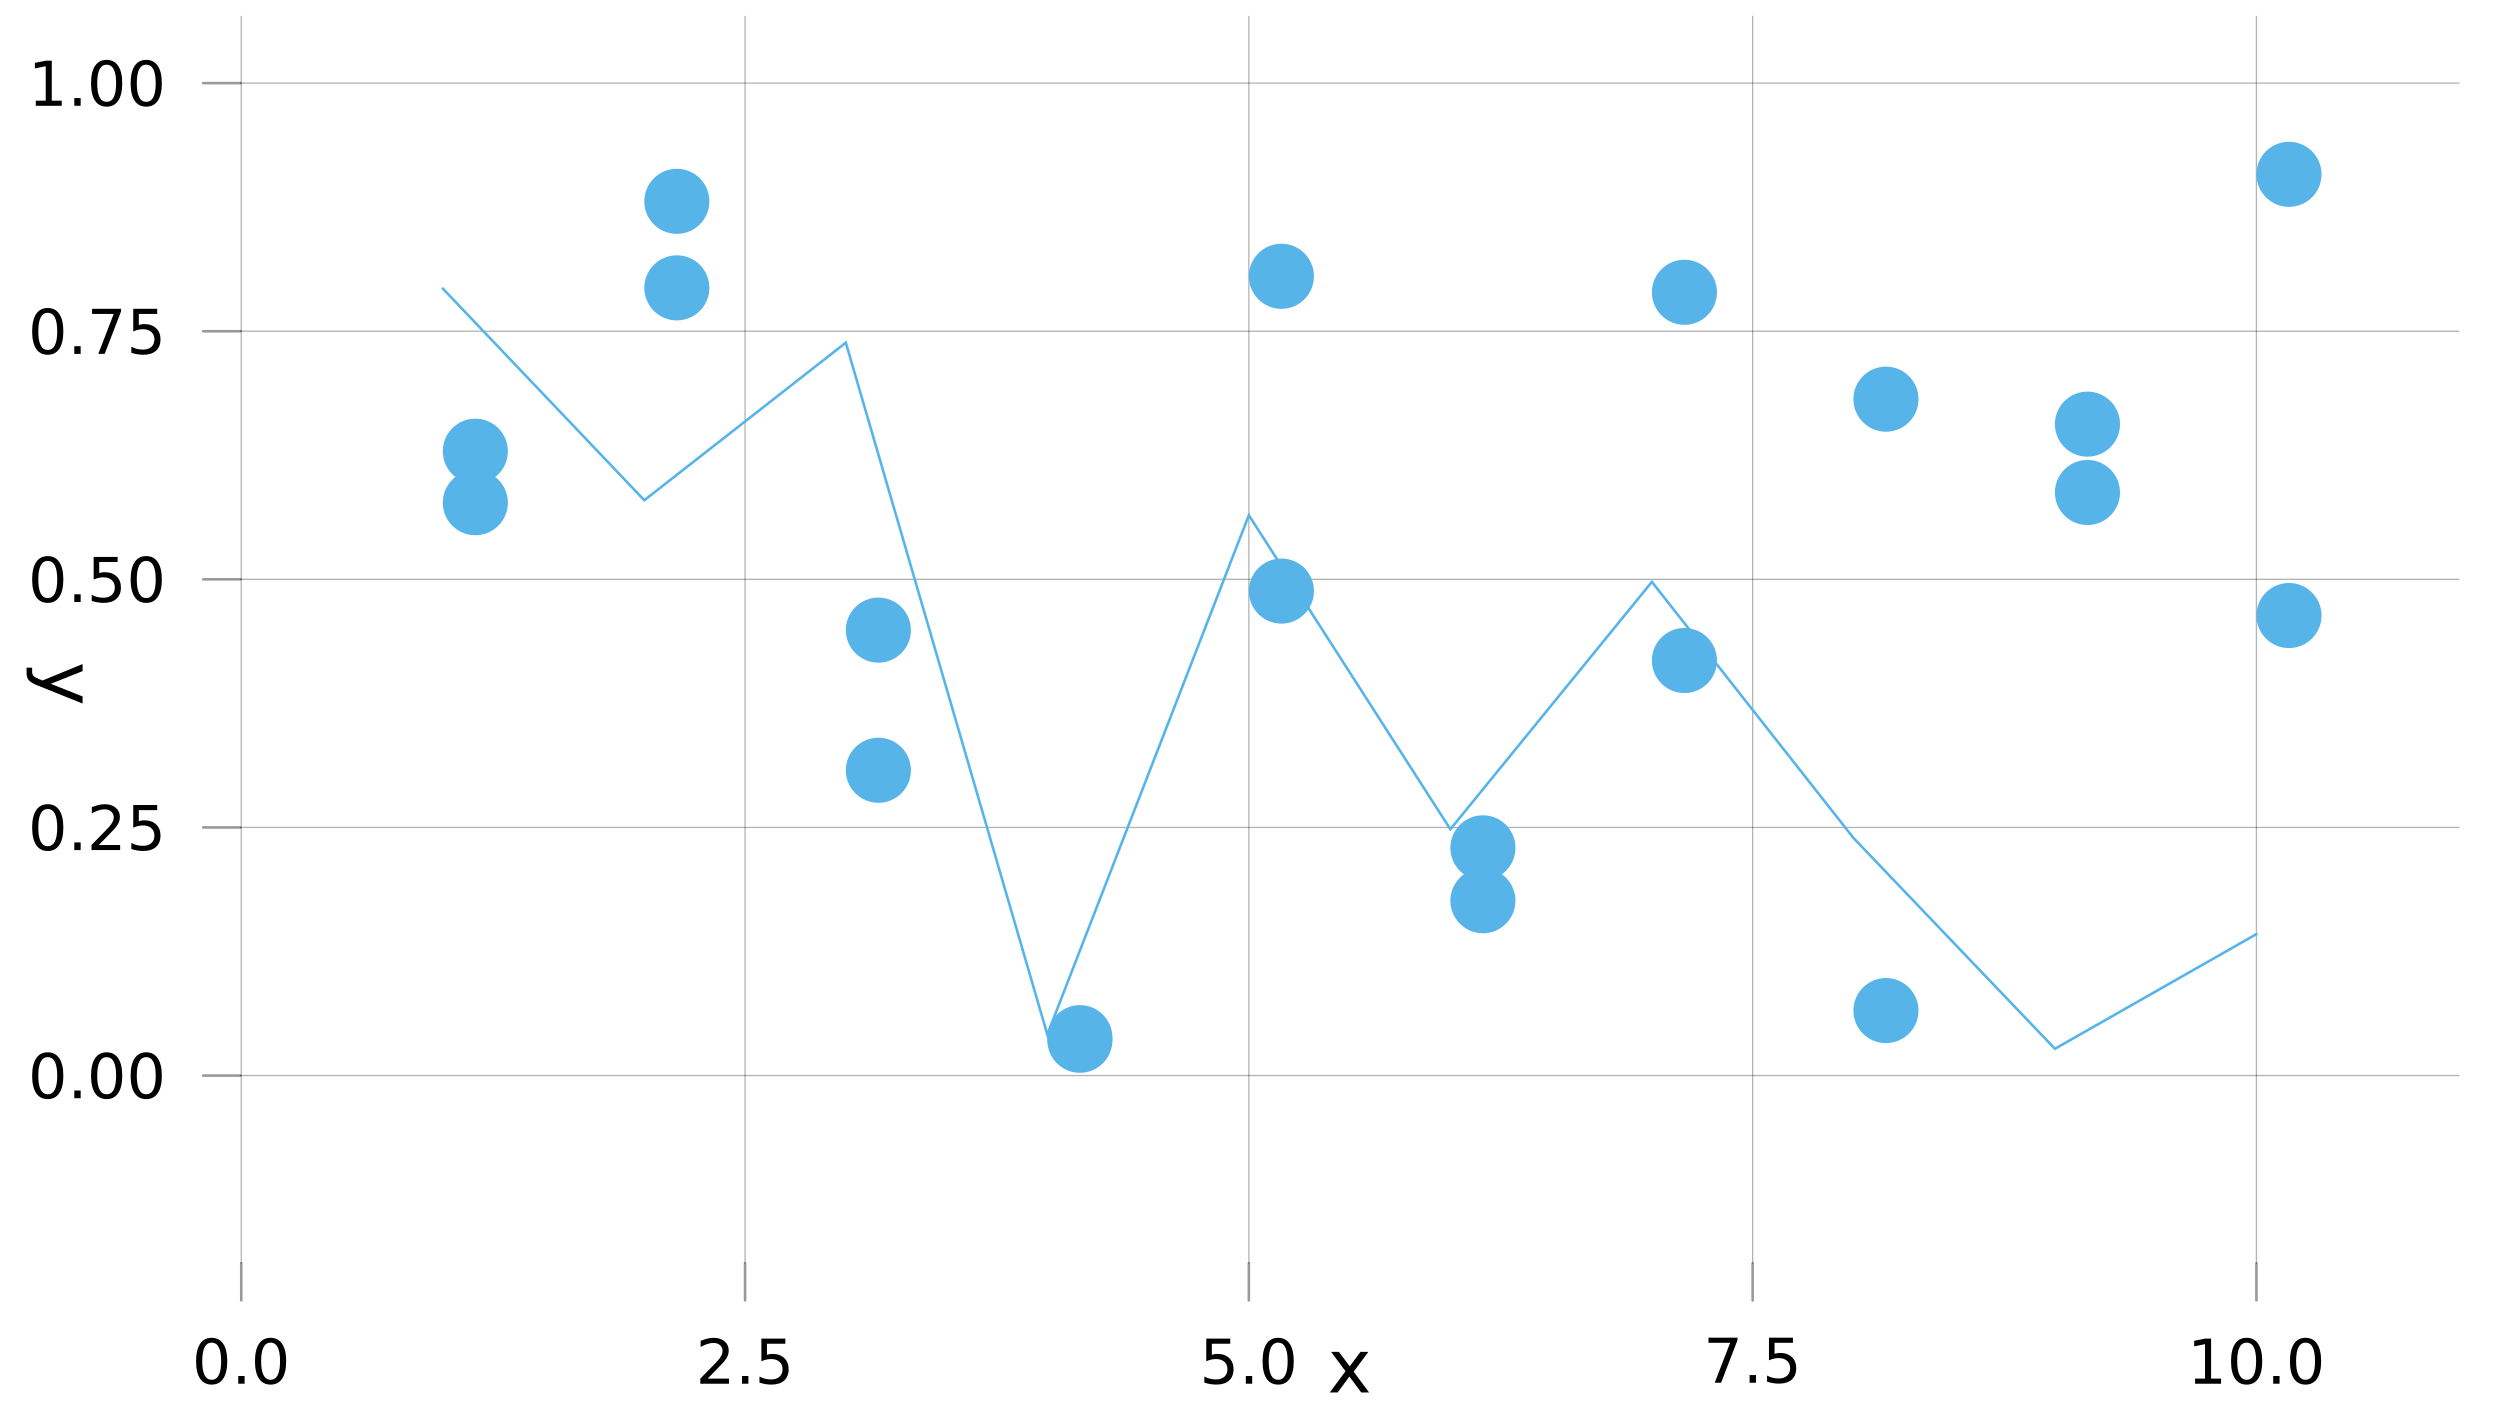 <?xml version="1.0" encoding="UTF-8"?>
<svg xmlns="http://www.w3.org/2000/svg" xmlns:xlink="http://www.w3.org/1999/xlink" width="960pt" height="540pt" viewBox="0 0 960 540" version="1.1">
<defs>
<g>
<symbol overflow="visible" id="glyph0-0">
<path style="stroke:none;" d="M 1.188 4.203 L 1.188 -16.75 L 13.062 -16.75 L 13.062 4.203 Z M 2.516 2.875 L 11.734 2.875 L 11.734 -15.406 L 2.516 -15.406 Z M 2.516 2.875 "/>
</symbol>
<symbol overflow="visible" id="glyph0-1">
<path style="stroke:none;" d="M 7.547 -15.766 C 6.336 -15.766 5.43 -15.172 4.828 -13.984 C 4.223 -12.805 3.922 -11.023 3.922 -8.641 C 3.922 -6.266 4.223 -4.484 4.828 -3.297 C 5.43 -2.109 6.336 -1.516 7.547 -1.516 C 8.766 -1.516 9.676 -2.109 10.281 -3.297 C 10.883 -4.484 11.188 -6.266 11.188 -8.641 C 11.188 -11.023 10.883 -12.805 10.281 -13.984 C 9.676 -15.172 8.766 -15.766 7.547 -15.766 Z M 7.547 -17.625 C 9.484 -17.625 10.961 -16.852 11.984 -15.312 C 13.016 -13.781 13.531 -11.555 13.531 -8.641 C 13.531 -5.723 13.016 -3.492 11.984 -1.953 C 10.961 -0.422 9.484 0.344 7.547 0.344 C 5.609 0.344 4.125 -0.422 3.094 -1.953 C 2.07 -3.492 1.562 -5.723 1.562 -8.641 C 1.562 -11.555 2.07 -13.781 3.094 -15.312 C 4.125 -16.852 5.609 -17.625 7.547 -17.625 Z M 7.547 -17.625 "/>
</symbol>
<symbol overflow="visible" id="glyph0-2">
<path style="stroke:none;" d="M 2.547 -2.953 L 4.984 -2.953 L 4.984 0 L 2.547 0 Z M 2.547 -2.953 "/>
</symbol>
<symbol overflow="visible" id="glyph0-3">
<path style="stroke:none;" d="M 4.562 -1.969 L 12.734 -1.969 L 12.734 0 L 1.734 0 L 1.734 -1.969 C 2.629 -2.883 3.844 -4.117 5.375 -5.672 C 6.906 -7.223 7.867 -8.223 8.266 -8.672 C 9.016 -9.516 9.535 -10.227 9.828 -10.812 C 10.129 -11.395 10.281 -11.969 10.281 -12.531 C 10.281 -13.457 9.957 -14.207 9.312 -14.781 C 8.664 -15.363 7.828 -15.656 6.797 -15.656 C 6.055 -15.656 5.281 -15.523 4.469 -15.266 C 3.656 -15.016 2.785 -14.629 1.859 -14.109 L 1.859 -16.484 C 2.797 -16.859 3.676 -17.141 4.5 -17.328 C 5.32 -17.523 6.07 -17.625 6.75 -17.625 C 8.539 -17.625 9.969 -17.176 11.031 -16.281 C 12.102 -15.383 12.641 -14.188 12.641 -12.688 C 12.641 -11.977 12.504 -11.301 12.234 -10.656 C 11.973 -10.02 11.488 -9.27 10.781 -8.406 C 10.594 -8.188 9.977 -7.539 8.938 -6.469 C 7.906 -5.395 6.445 -3.895 4.562 -1.969 Z M 4.562 -1.969 "/>
</symbol>
<symbol overflow="visible" id="glyph0-4">
<path style="stroke:none;" d="M 2.562 -17.312 L 11.766 -17.312 L 11.766 -15.344 L 4.703 -15.344 L 4.703 -11.094 C 5.047 -11.207 5.383 -11.297 5.719 -11.359 C 6.062 -11.422 6.406 -11.453 6.75 -11.453 C 8.688 -11.453 10.219 -10.922 11.344 -9.859 C 12.469 -8.797 13.031 -7.363 13.031 -5.562 C 13.031 -3.695 12.453 -2.242 11.297 -1.203 C 10.141 -0.172 8.504 0.344 6.391 0.344 C 5.66 0.344 4.914 0.281 4.156 0.156 C 3.406 0.031 2.629 -0.156 1.828 -0.406 L 1.828 -2.766 C 2.523 -2.379 3.242 -2.094 3.984 -1.906 C 4.734 -1.727 5.52 -1.641 6.344 -1.641 C 7.676 -1.641 8.734 -1.988 9.516 -2.688 C 10.297 -3.395 10.688 -4.352 10.688 -5.562 C 10.688 -6.758 10.297 -7.707 9.516 -8.406 C 8.734 -9.113 7.676 -9.469 6.344 -9.469 C 5.719 -9.469 5.094 -9.398 4.469 -9.266 C 3.844 -9.129 3.207 -8.91 2.562 -8.609 Z M 2.562 -17.312 "/>
</symbol>
<symbol overflow="visible" id="glyph0-5">
<path style="stroke:none;" d="M 1.953 -17.312 L 13.078 -17.312 L 13.078 -16.312 L 6.797 0 L 4.344 0 L 10.266 -15.344 L 1.953 -15.344 Z M 1.953 -17.312 "/>
</symbol>
<symbol overflow="visible" id="glyph0-6">
<path style="stroke:none;" d="M 2.953 -1.969 L 6.766 -1.969 L 6.766 -15.188 L 2.609 -14.344 L 2.609 -16.484 L 6.75 -17.312 L 9.094 -17.312 L 9.094 -1.969 L 12.922 -1.969 L 12.922 0 L 2.953 0 Z M 2.953 -1.969 "/>
</symbol>
<symbol overflow="visible" id="glyph1-0">
<path style="stroke:none;" d="M 1.422 5.031 L 1.422 -20.094 L 15.672 -20.094 L 15.672 5.031 Z M 3.016 3.453 L 14.078 3.453 L 14.078 -18.5 L 3.016 -18.5 Z M 3.016 3.453 "/>
</symbol>
<symbol overflow="visible" id="glyph1-1">
<path style="stroke:none;" d="M 15.641 -15.594 L 10 -8 L 15.938 0 L 12.922 0 L 8.375 -6.125 L 3.844 0 L 0.828 0 L 6.875 -8.156 L 1.344 -15.594 L 4.359 -15.594 L 8.484 -10.031 L 12.625 -15.594 Z M 15.641 -15.594 "/>
</symbol>
<symbol overflow="visible" id="glyph2-0">
<path style="stroke:none;" d="M -5.031 1.422 L 20.094 1.422 L 20.094 15.672 L -5.031 15.672 Z M -3.453 3.016 L -3.453 14.078 L 18.5 14.078 L 18.5 3.016 Z M -3.453 3.016 "/>
</symbol>
<symbol overflow="visible" id="glyph2-1">
<path style="stroke:none;" d="M -1.453 9.172 C -3.305 8.441 -4.516 7.734 -5.078 7.047 C -5.641 6.367 -5.922 5.453 -5.922 4.297 L -5.922 2.25 L -3.781 2.25 L -3.781 3.75 C -3.781 4.457 -3.613 5.004 -3.281 5.391 C -2.945 5.785 -2.16 6.219 -0.922 6.688 L 0.25 7.156 L 15.594 0.844 L 15.594 3.562 L 3.391 8.438 L 15.594 13.297 L 15.594 16.016 Z M -1.453 9.172 "/>
</symbol>
</g>
</defs>
<g id="surface6">
<rect x="0" y="0" width="960" height="540" style="fill:rgb(100%,100%,100%);fill-opacity:1;stroke:none;"/>
<g style="fill:rgb(0%,0%,0%);fill-opacity:1;">
  <use xlink:href="#glyph0-1" x="73.734" y="531.344"/>
</g>
<g style="fill:rgb(0%,0%,0%);fill-opacity:1;">
  <use xlink:href="#glyph0-2" x="88.938" y="531.344"/>
</g>
<g style="fill:rgb(0%,0%,0%);fill-opacity:1;">
  <use xlink:href="#glyph0-1" x="96.352" y="531.344"/>
</g>
<g style="fill:rgb(0%,0%,0%);fill-opacity:1;">
  <use xlink:href="#glyph0-3" x="267.191" y="531.344"/>
</g>
<g style="fill:rgb(0%,0%,0%);fill-opacity:1;">
  <use xlink:href="#glyph0-2" x="282.395" y="531.344"/>
</g>
<g style="fill:rgb(0%,0%,0%);fill-opacity:1;">
  <use xlink:href="#glyph0-4" x="289.809" y="531.344"/>
</g>
<g style="fill:rgb(0%,0%,0%);fill-opacity:1;">
  <use xlink:href="#glyph0-4" x="460.648" y="531.344"/>
</g>
<g style="fill:rgb(0%,0%,0%);fill-opacity:1;">
  <use xlink:href="#glyph0-2" x="475.848" y="531.344"/>
</g>
<g style="fill:rgb(0%,0%,0%);fill-opacity:1;">
  <use xlink:href="#glyph0-1" x="483.266" y="531.344"/>
</g>
<g style="fill:rgb(0%,0%,0%);fill-opacity:1;">
  <use xlink:href="#glyph0-5" x="654.105" y="530.973"/>
</g>
<g style="fill:rgb(0%,0%,0%);fill-opacity:1;">
  <use xlink:href="#glyph0-2" x="669.305" y="530.973"/>
</g>
<g style="fill:rgb(0%,0%,0%);fill-opacity:1;">
  <use xlink:href="#glyph0-4" x="676.723" y="530.973"/>
</g>
<g style="fill:rgb(0%,0%,0%);fill-opacity:1;">
  <use xlink:href="#glyph0-6" x="839.961" y="531.344"/>
</g>
<g style="fill:rgb(0%,0%,0%);fill-opacity:1;">
  <use xlink:href="#glyph0-1" x="855.16" y="531.344"/>
</g>
<g style="fill:rgb(0%,0%,0%);fill-opacity:1;">
  <use xlink:href="#glyph0-2" x="870.363" y="531.344"/>
</g>
<g style="fill:rgb(0%,0%,0%);fill-opacity:1;">
  <use xlink:href="#glyph0-1" x="877.777" y="531.344"/>
</g>
<g style="fill:rgb(0%,0%,0%);fill-opacity:1;">
  <use xlink:href="#glyph0-1" x="10.785" y="421.715"/>
</g>
<g style="fill:rgb(0%,0%,0%);fill-opacity:1;">
  <use xlink:href="#glyph0-2" x="25.988" y="421.715"/>
</g>
<g style="fill:rgb(0%,0%,0%);fill-opacity:1;">
  <use xlink:href="#glyph0-1" x="33.402" y="421.715"/>
</g>
<g style="fill:rgb(0%,0%,0%);fill-opacity:1;">
  <use xlink:href="#glyph0-1" x="48.605" y="421.715"/>
</g>
<g style="fill:rgb(0%,0%,0%);fill-opacity:1;">
  <use xlink:href="#glyph0-1" x="10.785" y="326.438"/>
</g>
<g style="fill:rgb(0%,0%,0%);fill-opacity:1;">
  <use xlink:href="#glyph0-2" x="25.988" y="326.438"/>
</g>
<g style="fill:rgb(0%,0%,0%);fill-opacity:1;">
  <use xlink:href="#glyph0-3" x="33.402" y="326.438"/>
</g>
<g style="fill:rgb(0%,0%,0%);fill-opacity:1;">
  <use xlink:href="#glyph0-4" x="48.605" y="326.438"/>
</g>
<g style="fill:rgb(0%,0%,0%);fill-opacity:1;">
  <use xlink:href="#glyph0-1" x="10.785" y="231.164"/>
</g>
<g style="fill:rgb(0%,0%,0%);fill-opacity:1;">
  <use xlink:href="#glyph0-2" x="25.988" y="231.164"/>
</g>
<g style="fill:rgb(0%,0%,0%);fill-opacity:1;">
  <use xlink:href="#glyph0-4" x="33.402" y="231.164"/>
</g>
<g style="fill:rgb(0%,0%,0%);fill-opacity:1;">
  <use xlink:href="#glyph0-1" x="48.605" y="231.164"/>
</g>
<g style="fill:rgb(0%,0%,0%);fill-opacity:1;">
  <use xlink:href="#glyph0-1" x="10.785" y="135.891"/>
</g>
<g style="fill:rgb(0%,0%,0%);fill-opacity:1;">
  <use xlink:href="#glyph0-2" x="25.988" y="135.891"/>
</g>
<g style="fill:rgb(0%,0%,0%);fill-opacity:1;">
  <use xlink:href="#glyph0-5" x="33.402" y="135.891"/>
</g>
<g style="fill:rgb(0%,0%,0%);fill-opacity:1;">
  <use xlink:href="#glyph0-4" x="48.605" y="135.891"/>
</g>
<g style="fill:rgb(0%,0%,0%);fill-opacity:1;">
  <use xlink:href="#glyph0-6" x="10.785" y="40.617"/>
</g>
<g style="fill:rgb(0%,0%,0%);fill-opacity:1;">
  <use xlink:href="#glyph0-2" x="25.988" y="40.617"/>
</g>
<g style="fill:rgb(0%,0%,0%);fill-opacity:1;">
  <use xlink:href="#glyph0-1" x="33.402" y="40.617"/>
</g>
<g style="fill:rgb(0%,0%,0%);fill-opacity:1;">
  <use xlink:href="#glyph0-1" x="48.605" y="40.617"/>
</g>
<g style="fill:rgb(0%,0%,0%);fill-opacity:1;">
  <use xlink:href="#glyph1-1" x="509.797" y="534.715"/>
</g>
<g style="fill:rgb(0%,0%,0%);fill-opacity:1;">
  <use xlink:href="#glyph2-1" x="16.121" y="254.145"/>
</g>
<path style="fill:none;stroke-width:0.5;stroke-linecap:round;stroke-linejoin:miter;stroke:rgb(0%,0%,0%);stroke-opacity:0.3;stroke-miterlimit:10;" d="M 92.645 485.109 L 92.645 6.285 "/>
<path style="fill:none;stroke-width:0.5;stroke-linecap:round;stroke-linejoin:miter;stroke:rgb(0%,0%,0%);stroke-opacity:0.3;stroke-miterlimit:10;" d="M 286.102 485.109 L 286.102 6.285 "/>
<path style="fill:none;stroke-width:0.5;stroke-linecap:round;stroke-linejoin:miter;stroke:rgb(0%,0%,0%);stroke-opacity:0.3;stroke-miterlimit:10;" d="M 479.559 485.109 L 479.559 6.285 "/>
<path style="fill:none;stroke-width:0.5;stroke-linecap:round;stroke-linejoin:miter;stroke:rgb(0%,0%,0%);stroke-opacity:0.3;stroke-miterlimit:10;" d="M 673.012 485.109 L 673.012 6.285 "/>
<path style="fill:none;stroke-width:0.5;stroke-linecap:round;stroke-linejoin:miter;stroke:rgb(0%,0%,0%);stroke-opacity:0.3;stroke-miterlimit:10;" d="M 866.469 485.109 L 866.469 6.285 "/>
<path style="fill:none;stroke-width:0.5;stroke-linecap:round;stroke-linejoin:miter;stroke:rgb(0%,0%,0%);stroke-opacity:0.3;stroke-miterlimit:10;" d="M 92.281 413.008 L 944.215 413.008 "/>
<path style="fill:none;stroke-width:0.5;stroke-linecap:round;stroke-linejoin:miter;stroke:rgb(0%,0%,0%);stroke-opacity:0.3;stroke-miterlimit:10;" d="M 92.281 317.734 L 944.215 317.734 "/>
<path style="fill:none;stroke-width:0.5;stroke-linecap:round;stroke-linejoin:miter;stroke:rgb(0%,0%,0%);stroke-opacity:0.3;stroke-miterlimit:10;" d="M 92.281 222.461 L 944.215 222.461 "/>
<path style="fill:none;stroke-width:0.5;stroke-linecap:round;stroke-linejoin:miter;stroke:rgb(0%,0%,0%);stroke-opacity:0.3;stroke-miterlimit:10;" d="M 92.281 127.184 L 944.215 127.184 "/>
<path style="fill:none;stroke-width:0.5;stroke-linecap:round;stroke-linejoin:miter;stroke:rgb(0%,0%,0%);stroke-opacity:0.3;stroke-miterlimit:10;" d="M 92.281 31.91 L 944.215 31.91 "/>
<path style="fill:none;stroke-width:1;stroke-linecap:round;stroke-linejoin:miter;stroke:rgb(0%,0%,0%);stroke-opacity:0.4;stroke-miterlimit:10;" d="M 92.645 499.336 L 92.645 485.109 "/>
<path style="fill:none;stroke-width:1;stroke-linecap:round;stroke-linejoin:miter;stroke:rgb(0%,0%,0%);stroke-opacity:0.4;stroke-miterlimit:10;" d="M 286.102 499.336 L 286.102 485.109 "/>
<path style="fill:none;stroke-width:1;stroke-linecap:round;stroke-linejoin:miter;stroke:rgb(0%,0%,0%);stroke-opacity:0.4;stroke-miterlimit:10;" d="M 479.559 499.336 L 479.559 485.109 "/>
<path style="fill:none;stroke-width:1;stroke-linecap:round;stroke-linejoin:miter;stroke:rgb(0%,0%,0%);stroke-opacity:0.4;stroke-miterlimit:10;" d="M 673.012 499.336 L 673.012 485.109 "/>
<path style="fill:none;stroke-width:1;stroke-linecap:round;stroke-linejoin:miter;stroke:rgb(0%,0%,0%);stroke-opacity:0.4;stroke-miterlimit:10;" d="M 866.469 499.336 L 866.469 485.109 "/>
<path style="fill:none;stroke-width:1;stroke-linecap:round;stroke-linejoin:miter;stroke:rgb(0%,0%,0%);stroke-opacity:0.4;stroke-miterlimit:10;" d="M 78.043 413.008 L 92.281 413.008 "/>
<path style="fill:none;stroke-width:1;stroke-linecap:round;stroke-linejoin:miter;stroke:rgb(0%,0%,0%);stroke-opacity:0.4;stroke-miterlimit:10;" d="M 78.043 317.734 L 92.281 317.734 "/>
<path style="fill:none;stroke-width:1;stroke-linecap:round;stroke-linejoin:miter;stroke:rgb(0%,0%,0%);stroke-opacity:0.4;stroke-miterlimit:10;" d="M 78.043 222.461 L 92.281 222.461 "/>
<path style="fill:none;stroke-width:1;stroke-linecap:round;stroke-linejoin:miter;stroke:rgb(0%,0%,0%);stroke-opacity:0.4;stroke-miterlimit:10;" d="M 78.043 127.184 L 92.281 127.184 "/>
<path style="fill:none;stroke-width:1;stroke-linecap:round;stroke-linejoin:miter;stroke:rgb(0%,0%,0%);stroke-opacity:0.4;stroke-miterlimit:10;" d="M 78.043 31.91 L 92.281 31.91 "/>
<path style=" stroke:none;fill-rule:nonzero;fill:rgb(33.725%,70.588%,91.373%);fill-opacity:1;" d="M 195.027 173.27 C 195.027 180.172 189.43 185.77 182.527 185.77 C 175.625 185.77 170.027 180.172 170.027 173.27 C 170.027 166.367 175.625 160.77 182.527 160.77 C 189.43 160.77 195.027 166.367 195.027 173.27 "/>
<path style=" stroke:none;fill-rule:nonzero;fill:rgb(33.725%,70.588%,91.373%);fill-opacity:1;" d="M 272.41 110.539 C 272.41 117.441 266.812 123.039 259.91 123.039 C 253.008 123.039 247.41 117.441 247.41 110.539 C 247.41 103.637 253.008 98.039 259.91 98.039 C 266.812 98.039 272.41 103.637 272.41 110.539 "/>
<path style=" stroke:none;fill-rule:nonzero;fill:rgb(33.725%,70.588%,91.373%);fill-opacity:1;" d="M 349.793 295.785 C 349.793 302.688 344.195 308.285 337.293 308.285 C 330.391 308.285 324.793 302.688 324.793 295.785 C 324.793 288.883 330.391 283.285 337.293 283.285 C 344.195 283.285 349.793 288.883 349.793 295.785 "/>
<path style=" stroke:none;fill-rule:nonzero;fill:rgb(33.725%,70.588%,91.373%);fill-opacity:1;" d="M 427.176 398.461 C 427.176 405.363 421.578 410.961 414.676 410.961 C 407.77 410.961 402.176 405.363 402.176 398.461 C 402.176 391.555 407.77 385.961 414.676 385.961 C 421.578 385.961 427.176 391.555 427.176 398.461 "/>
<path style=" stroke:none;fill-rule:nonzero;fill:rgb(33.725%,70.588%,91.373%);fill-opacity:1;" d="M 504.559 226.973 C 504.559 233.875 498.961 239.473 492.059 239.473 C 485.152 239.473 479.559 233.875 479.559 226.973 C 479.559 220.07 485.152 214.473 492.059 214.473 C 498.961 214.473 504.559 220.07 504.559 226.973 "/>
<path style=" stroke:none;fill-rule:nonzero;fill:rgb(33.725%,70.588%,91.373%);fill-opacity:1;" d="M 581.941 345.883 C 581.941 352.785 576.344 358.383 569.441 358.383 C 562.535 358.383 556.941 352.785 556.941 345.883 C 556.941 338.977 562.535 333.383 569.441 333.383 C 576.344 333.383 581.941 338.977 581.941 345.883 "/>
<path style=" stroke:none;fill-rule:nonzero;fill:rgb(33.725%,70.588%,91.373%);fill-opacity:1;" d="M 659.32 112.246 C 659.32 119.148 653.727 124.746 646.82 124.746 C 639.918 124.746 634.32 119.148 634.32 112.246 C 634.32 105.34 639.918 99.746 646.82 99.746 C 653.727 99.746 659.32 105.34 659.32 112.246 "/>
<path style=" stroke:none;fill-rule:nonzero;fill:rgb(33.725%,70.588%,91.373%);fill-opacity:1;" d="M 736.703 153.285 C 736.703 160.188 731.109 165.785 724.203 165.785 C 717.301 165.785 711.703 160.188 711.703 153.285 C 711.703 146.379 717.301 140.785 724.203 140.785 C 731.109 140.785 736.703 146.379 736.703 153.285 "/>
<path style=" stroke:none;fill-rule:nonzero;fill:rgb(33.725%,70.588%,91.373%);fill-opacity:1;" d="M 814.086 162.871 C 814.086 169.773 808.492 175.371 801.586 175.371 C 794.684 175.371 789.086 169.773 789.086 162.871 C 789.086 155.969 794.684 150.371 801.586 150.371 C 808.492 150.371 814.086 155.969 814.086 162.871 "/>
<path style=" stroke:none;fill-rule:nonzero;fill:rgb(33.725%,70.588%,91.373%);fill-opacity:1;" d="M 891.469 66.938 C 891.469 73.84 885.871 79.438 878.969 79.438 C 872.066 79.438 866.469 73.84 866.469 66.938 C 866.469 60.035 872.066 54.438 878.969 54.438 C 885.871 54.438 891.469 60.035 891.469 66.938 "/>
<path style=" stroke:none;fill-rule:nonzero;fill:rgb(33.725%,70.588%,91.373%);fill-opacity:1;" d="M 195.027 193.031 C 195.027 199.934 189.43 205.531 182.527 205.531 C 175.625 205.531 170.027 199.934 170.027 193.031 C 170.027 186.129 175.625 180.531 182.527 180.531 C 189.43 180.531 195.027 186.129 195.027 193.031 "/>
<path style=" stroke:none;fill-rule:nonzero;fill:rgb(33.725%,70.588%,91.373%);fill-opacity:1;" d="M 272.41 77.312 C 272.41 84.219 266.812 89.812 259.91 89.812 C 253.008 89.812 247.41 84.219 247.41 77.312 C 247.41 70.41 253.008 64.812 259.91 64.812 C 266.812 64.812 272.41 70.41 272.41 77.312 "/>
<path style=" stroke:none;fill-rule:nonzero;fill:rgb(33.725%,70.588%,91.373%);fill-opacity:1;" d="M 349.793 241.969 C 349.793 248.871 344.195 254.469 337.293 254.469 C 330.391 254.469 324.793 248.871 324.793 241.969 C 324.793 235.062 330.391 229.469 337.293 229.469 C 344.195 229.469 349.793 235.062 349.793 241.969 "/>
<path style=" stroke:none;fill-rule:nonzero;fill:rgb(33.725%,70.588%,91.373%);fill-opacity:1;" d="M 427.176 399.457 C 427.176 406.359 421.578 411.957 414.676 411.957 C 407.77 411.957 402.176 406.359 402.176 399.457 C 402.176 392.551 407.77 386.957 414.676 386.957 C 421.578 386.957 427.176 392.551 427.176 399.457 "/>
<path style=" stroke:none;fill-rule:nonzero;fill:rgb(33.725%,70.588%,91.373%);fill-opacity:1;" d="M 504.559 106.094 C 504.559 112.996 498.961 118.594 492.059 118.594 C 485.152 118.594 479.559 112.996 479.559 106.094 C 479.559 99.188 485.152 93.594 492.059 93.594 C 498.961 93.594 504.559 99.188 504.559 106.094 "/>
<path style=" stroke:none;fill-rule:nonzero;fill:rgb(33.725%,70.588%,91.373%);fill-opacity:1;" d="M 581.941 325.578 C 581.941 332.484 576.344 338.078 569.441 338.078 C 562.535 338.078 556.941 332.484 556.941 325.578 C 556.941 318.676 562.535 313.078 569.441 313.078 C 576.344 313.078 581.941 318.676 581.941 325.578 "/>
<path style=" stroke:none;fill-rule:nonzero;fill:rgb(33.725%,70.588%,91.373%);fill-opacity:1;" d="M 659.32 253.641 C 659.32 260.543 653.727 266.141 646.82 266.141 C 639.918 266.141 634.32 260.543 634.32 253.641 C 634.32 246.734 639.918 241.141 646.82 241.141 C 653.727 241.141 659.32 246.734 659.32 253.641 "/>
<path style=" stroke:none;fill-rule:nonzero;fill:rgb(33.725%,70.588%,91.373%);fill-opacity:1;" d="M 736.703 388.062 C 736.703 394.969 731.109 400.562 724.203 400.562 C 717.301 400.562 711.703 394.969 711.703 388.062 C 711.703 381.16 717.301 375.562 724.203 375.562 C 731.109 375.562 736.703 381.16 736.703 388.062 "/>
<path style=" stroke:none;fill-rule:nonzero;fill:rgb(33.725%,70.588%,91.373%);fill-opacity:1;" d="M 814.086 189.121 C 814.086 196.023 808.492 201.621 801.586 201.621 C 794.684 201.621 789.086 196.023 789.086 189.121 C 789.086 182.219 794.684 176.621 801.586 176.621 C 808.492 176.621 814.086 182.219 814.086 189.121 "/>
<path style=" stroke:none;fill-rule:nonzero;fill:rgb(33.725%,70.588%,91.373%);fill-opacity:1;" d="M 891.469 236.367 C 891.469 243.27 885.871 248.867 878.969 248.867 C 872.066 248.867 866.469 243.27 866.469 236.367 C 866.469 229.465 872.066 223.867 878.969 223.867 C 885.871 223.867 891.469 229.465 891.469 236.367 "/>
<path style="fill:none;stroke-width:1;stroke-linecap:round;stroke-linejoin:miter;stroke:rgb(33.725%,70.588%,91.373%);stroke-opacity:1;stroke-miterlimit:10;" d="M 170.027 110.801 L 247.41 192.094 L 324.793 131.582 L 402.176 397.258 L 479.559 197.859 L 556.941 318.434 L 634.32 223.438 L 711.703 321.758 L 789.086 402.73 L 866.469 358.695 "/>
</g>
</svg>
